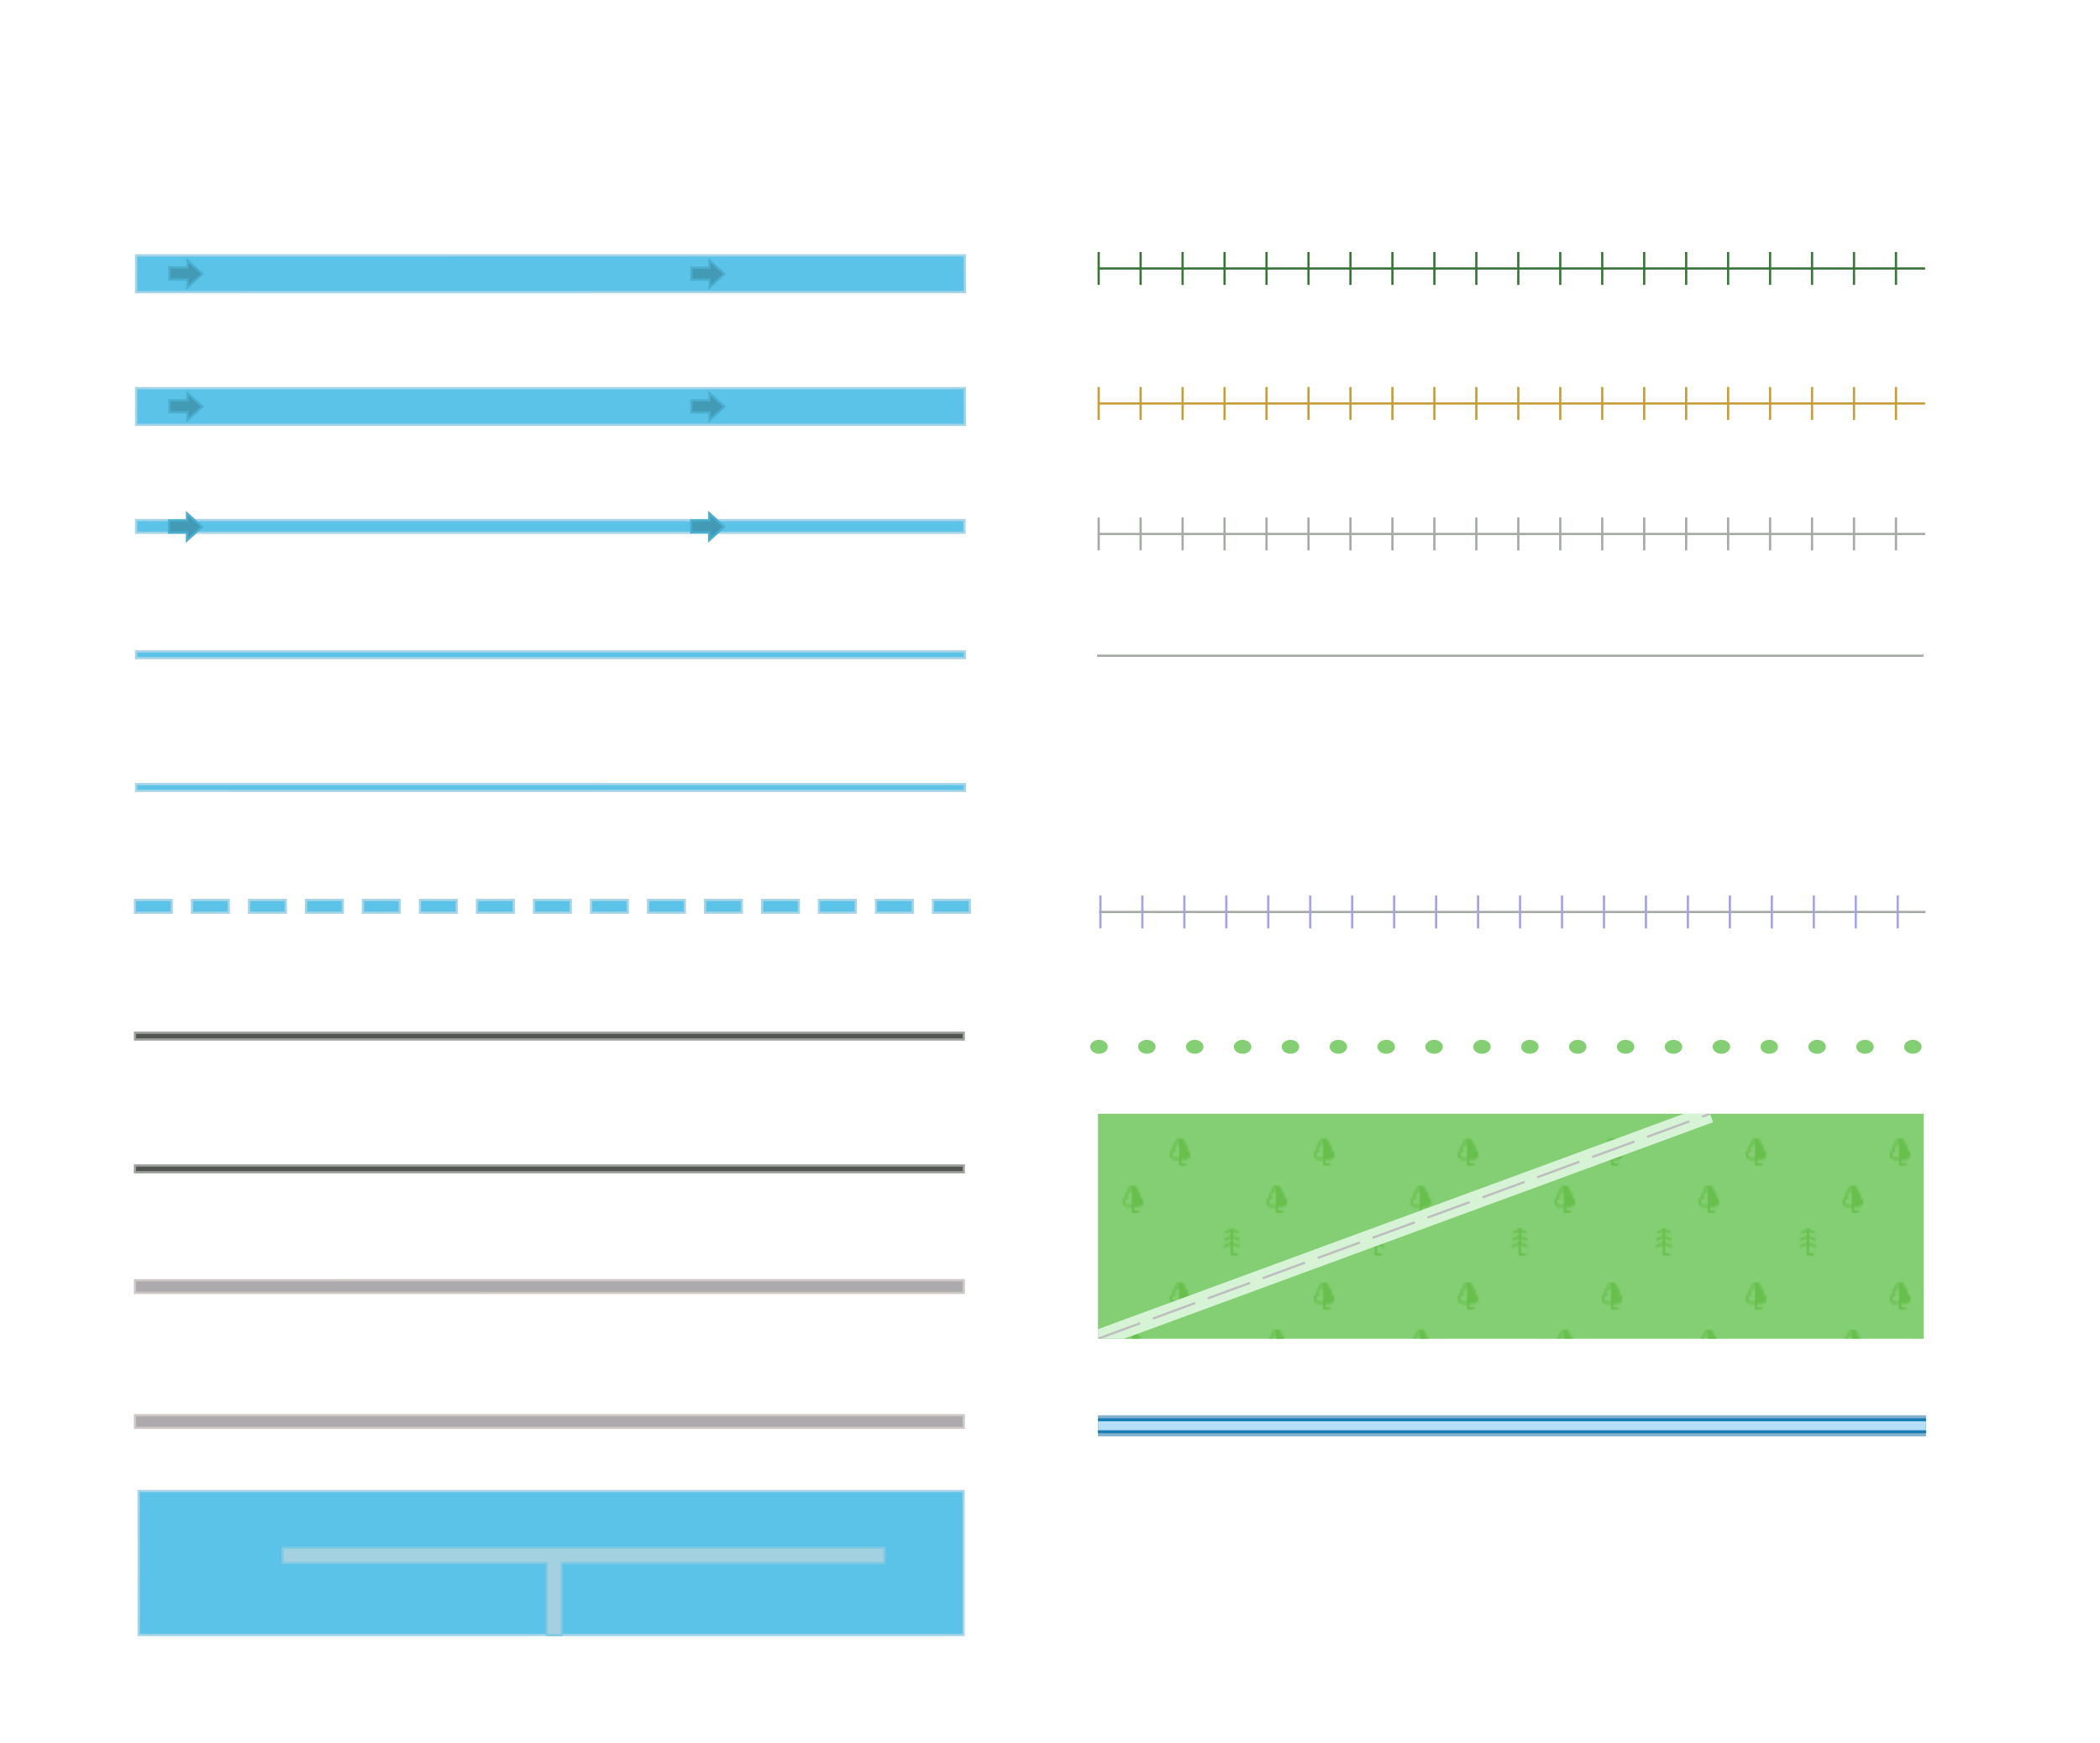 <svg version="1.1" viewBox="0 0 933.333 774.667" xmlns="http://www.w3.org/2000/svg">
 <defs>
  <pattern id="logoPattern" width="64" height="64" patternUnits="userSpaceOnUse">
   <g transform="translate(-.499 .465)" fill="none" stroke="#67bf4c" stroke-linecap="round">
    <path d="m60 51.035v11h2.307"/>
    <path d="m57.331 52.367 2.669-1.331 2.655 1.327"/>
    <path d="m56.894 55.513 3.106-1.477 3.107 1.477"/>
    <path d="m56.688 58.546 3.312-1.546 3.313 1.546"/>
   </g>
   <g transform="translate(-11.508 -.975)">
    <path d="m27.005 33.474v11h2.387" fill="none" stroke="#67bf4c" stroke-linecap="round"/>
    <path d="m26.567 33.457c-0.657 0-1.191.626-1.191 1.398 0 .286.076.565.215.799-.046 0-.092 0-.139-.01-0.73 0-1.324.696-1.324 1.555 0 .405.133.794.373 1.084-0.868 0-1.572.829-1.572 1.85 0 1.022.705 1.85 1.574 1.85.722 0 2.439-.012 2.482-.012h0.032c0.043 0 1.76.012 2.482.012.869 0 1.574-.828 1.574-1.85 0-1.02-.704-1.849-1.572-1.85.24-.29.373-.679.373-1.084 0-.859-.594-1.555-1.324-1.555-0.047 0-.093 0-.139.01.139-.234.214-.513.214-.799 0-.773-.534-1.399-1.191-1.399-0.634 0-.446.015-.434.016.013 0 .2-.016-.434-.016z" fill="none" stroke="#67bf4c" stroke-linejoin="round"/>
    <path d="m27.005 33.474 0.172 8.497s2.082.065 2.323 0c.241-.065 1.732-1 1.732-1s.216-1.329 0-1.544c-.216-.216-.833-.776-.912-.912-.078-.136-.621-.105-.562-.325.059-.219 0-1.219 0-1.219s-0.45-.779-.577-1c-0.128-.22-0.578-1-0.578-1s-0.142-1.295-.363-1.354c-0.22 0-.74-.198-.74-.198l-0.5.054z" fill="#67bf4c"/>
   </g>
   <g transform="translate(9.493 -21.975)">
    <path d="m27.005 33.474v11h2.387" fill="none" stroke="#67bf4c" stroke-linecap="round"/>
    <path d="m26.567 33.457c-0.657 0-1.191.626-1.191 1.398 0 .286.076.565.215.799-.046 0-.092 0-.139-.01-0.73 0-1.324.696-1.324 1.555 0 .405.133.794.373 1.084-0.868 0-1.572.829-1.572 1.85 0 1.022.705 1.85 1.574 1.85.722 0 2.439-.012 2.482-.012h0.032c0.043 0 1.76.012 2.482.012.869 0 1.574-.828 1.574-1.85 0-1.02-.704-1.849-1.572-1.85.24-.29.373-.679.373-1.084 0-.859-.594-1.555-1.324-1.555-0.047 0-.093 0-.139.01.139-.234.214-.513.214-.799 0-.773-.534-1.399-1.191-1.399-0.634 0-.446.015-.434.016.013 0 .2-.016-.434-.016z" fill="none" stroke="#67bf4c" stroke-linejoin="round"/>
    <path d="m27.005 33.474 0.172 8.497s2.082.065 2.323 0c.241-.065 1.732-1 1.732-1s.216-1.329 0-1.544c-.216-.216-.833-.776-.912-.912-.078-.136-.621-.105-.562-.325.059-.219 0-1.219 0-1.219s-0.45-.779-.577-1c-0.128-.22-0.578-1-0.578-1s-0.142-1.295-.363-1.354c-0.22 0-.74-.198-.74-.198l-0.5.054z" fill="#67bf4c"/>
   </g>
  </pattern>
  <clipPath id="canvas-boundary">
   <rect width="367" height="100"/>
  </clipPath>
 </defs>
 <g id="River" transform="translate(60,113)">
  <path d="m0.501 0.505 368.32-4e-3 0.027 16.325-368.341 0.011z" fill="#5ac3e7" stroke="#a5d3e7"/>
  <path d="m23.327 5.874v-3.135l6.624 5.968-6.647 6.006 0.053-3.472h-8.049l-6.28e-4 -5.361z" fill="#429ab5" stroke="#4aaece"/>
  <path d="m255.336 5.932v-3.135l6.624 5.968-6.647 6.006 0.053-3.472h-8.049l-6.2e-4 -5.361z" fill="#429ab5" stroke="#4aaece"/>
 </g>
 <g id="Canal" transform="translate(60,172)">
  <path d="m0.501 0.505 368.32-4e-3 0.027 16.325-368.341 0.011z" fill="#5ac3e7" stroke="#a5d3e7"/>
  <path d="m23.327 5.874v-3.135l6.624 5.968-6.647 6.006 0.053-3.472h-8.049l-6.28e-4 -5.361z" fill="#429ab5" stroke="#4aaece"/>
  <path d="m255.336 5.932v-3.135l6.624 5.968-6.647 6.006 0.053-3.472h-8.049l-6.2e-4 -5.361z" fill="#429ab5" stroke="#4aaece"/>
 </g>
 <g id="Stream" transform="translate(60,227)">
  <path d="m0.501 4.16h368.148v5.62h-368.148z" fill="#5ac3e7" stroke="#a5d3e7"/>
  <path d="m23.121 4.321v-3.135l6.624 5.968-6.647 6.006 0.053-3.472h-8.049l-6.28e-4 -5.361z" fill="#429ab5" stroke="#4aaece"/>
  <path d="m255.232 4.261v-3.135l6.624 5.968-6.647 6.006 0.053-3.472h-8.049l-6.3e-4 -5.361z" fill="#429ab5" stroke="#4aaece"/>
 </g>
 <g id="Drain" transform="translate(60,289)">
  <path d="m0.501 0.506 368.325-5e-3 8e-3 2.993-368.333-4e-3z" fill="#5ac3e7" stroke="#a5d3e7"/>
 </g>
 <g id="Ditch" transform="translate(60,348)">
  <path d="m0.501 0.506 368.325-5e-3 8e-3 2.993-368.333-4e-3z" fill="#5ac3e7" stroke="#a5d3e7"/>
 </g>
 <g id="Intermittent stream" transform="translate(60,400)" fill="#5ac3e7" stroke="#a5d3e7">
  <path d="m0 0h16.322v5.646h-16.331z"/>
  <path d="m25.345-0.014h16.322v5.646h-16.331z"/>
  <path d="m50.692 0h16.322v5.646h-16.331z"/>
  <path d="m76.037-0.014h16.322v5.646h-16.331z"/>
  <path d="m101.31 0h16.322v5.646h-16.331z"/>
  <path d="m126.655-0.014h16.322v5.646h-16.331z"/>
  <path d="m152.002 0h16.322v5.646h-16.331z"/>
  <path d="m177.347-0.014h16.322v5.646h-16.331z"/>
  <path d="m202.689 0h16.322v5.646h-16.331z"/>
  <path d="m228.033-0.014h16.322v5.646h-16.331z"/>
  <path d="m253.38 0h16.322v5.646h-16.331z"/>
  <path d="m278.725-0.014h16.322v5.646h-16.331z"/>
  <path d="m304 0h16.322v5.646h-16.331z"/>
  <path d="m329.345-0.014h16.322v5.646h-16.331z"/>
  <path d="m354.692 0h16.322v5.646h-16.331z"/>
 </g>
 <g id="Dam" transform="translate(60,459)">
  <path d="m0 0h368.325v2.993h-368.325z" fill="#525552" stroke="#9c9e9c"/>
 </g>
 <g id="Weir" transform="translate(60,518)">
  <path d="m0 0h368.325v2.993h-368.325z" fill="#525552" stroke="#9c9e9c"/>
 </g>
 <g id="Groyne" transform="translate(60,569)">
  <path d="m0 0 368.325-5e-3 8e-3 5.606-368.333-4e-3z" fill="#adaaad" stroke="#cec7c6"/>
 </g>
 <g id="Breakwater" transform="translate(60,629)">
  <path d="m0 0 368.325-5e-3 8e-3 5.606-368.333-4e-3z" fill="#adaaad" stroke="#cec7c6"/>
 </g>
 <g id="Pier" transform="translate(61.61,662.692)">
  <path d="m0 0h366.643v63.969h-366.609z" fill="#5ac3e7" stroke="#a5d3e7"/>
  <path d="m63.979 25.235h267.518v6.761h-143.454v31.997h-6.629v-32.041h-117.435z" fill="#a4d1df" stroke="#7fc9e3"/>
 </g>
 <g id="Cliff" transform="translate(488.301,112)" fill="none" stroke="#397539">
  <path d="m0 7.324h367.298"/>
  <path d="m0 0v14.625"/>
  <path d="m18.65 0v14.625"/>
  <path d="m37.3 0v14.625"/>
  <path d="m55.95 0v14.625"/>
  <path d="m74.6 0v14.625"/>
  <path d="m93.25 0v14.625"/>
  <path d="m111.9 0v14.625"/>
  <path d="m130.55 0v14.625"/>
  <path d="m149.2 0v14.625"/>
  <path d="m167.85 0v14.625"/>
  <path d="m186.5 0v14.625"/>
  <path d="m205.15 0v14.625"/>
  <path d="m223.8 0v14.625"/>
  <path d="m242.45 0v14.625"/>
  <path d="m261.1 0v14.625"/>
  <path d="m279.75 0v14.625"/>
  <path d="m298.4 0v14.625"/>
  <path d="m317.05 0v14.625"/>
  <path d="m335.7 0v14.625"/>
  <path d="m354.35 0v14.625"/>
 </g>
 <g id="Slope" transform="translate(488.301,172)" fill="none" stroke="#c69e39">
  <path d="m0 7.324h367.298"/>
  <path d="m0 0v14.625"/>
  <path d="m18.65 0v14.625"/>
  <path d="m37.3 0v14.625"/>
  <path d="m55.95 0v14.625"/>
  <path d="m74.6 0v14.625"/>
  <path d="m93.25 0v14.625"/>
  <path d="m111.9 0v14.625"/>
  <path d="m130.55 0v14.625"/>
  <path d="m149.2 0v14.625"/>
  <path d="m167.85 0v14.625"/>
  <path d="m186.5 0v14.625"/>
  <path d="m205.15 0v14.625"/>
  <path d="m223.8 0v14.625"/>
  <path d="m242.45 0v14.625"/>
  <path d="m261.1 0v14.625"/>
  <path d="m279.75 0v14.625"/>
  <path d="m298.4 0v14.625"/>
  <path d="m317.05 0v14.625"/>
  <path d="m335.7 0v14.625"/>
  <path d="m354.35 0v14.625"/>
 </g>
 <g id="Earth bank" transform="translate(488.301,230)" fill="none" stroke="#a5aaa5">
  <path d="m0 7.324h367.298"/>
  <path d="m0 0v14.625"/>
  <path d="m18.65 0v14.625"/>
  <path d="m37.3 0v14.625"/>
  <path d="m55.95 0v14.625"/>
  <path d="m74.6 0v14.625"/>
  <path d="m93.25 0v14.625"/>
  <path d="m111.9 0v14.625"/>
  <path d="m130.55 0v14.625"/>
  <path d="m149.2 0v14.625"/>
  <path d="m167.85 0v14.625"/>
  <path d="m186.5 0v14.625"/>
  <path d="m205.15 0v14.625"/>
  <path d="m223.8 0v14.625"/>
  <path d="m242.45 0v14.625"/>
  <path d="m261.1 0v14.625"/>
  <path d="m279.75 0v14.625"/>
  <path d="m298.4 0v14.625"/>
  <path d="m317.05 0v14.625"/>
  <path d="m335.7 0v14.625"/>
  <path d="m354.35 0v14.625"/>
 </g>
 <g id="Ridge" transform="translate(487.587,291.44)" fill="none" stroke="#a5aaa5">
  <path d="m0 0h367.298"/>
 </g>
 <g id="Waterfall" transform="translate(488.5,398)" fill="none">
  <path d="m0 7.324h367.298" stroke="#a5aaa5"/>
  <path d="m0.574 0v14.625" stroke="#a5a2e7"/>
  <path d="m19.224 0v14.625" stroke="#a5a2e7"/>
  <path d="m37.874 0v14.625" stroke="#a5a2e7"/>
  <path d="m56.524 0v14.625" stroke="#a5a2e7"/>
  <path d="m75.174 0v14.625" stroke="#a5a2e7"/>
  <path d="m93.824 0v14.625" stroke="#a5a2e7"/>
  <path d="m112.474 0v14.625" stroke="#a5a2e7"/>
  <path d="m131.124 0v14.625" stroke="#a5a2e7"/>
  <path d="m149.774 0v14.625" stroke="#a5a2e7"/>
  <path d="m168.424 0v14.625" stroke="#a5a2e7"/>
  <path d="m187.074 0v14.625" stroke="#a5a2e7"/>
  <path d="m205.724 0v14.625" stroke="#a5a2e7"/>
  <path d="m224.374 0v14.625" stroke="#a5a2e7"/>
  <path d="m243.024 0v14.625" stroke="#a5a2e7"/>
  <path d="m261.674 0v14.625" stroke="#a5a2e7"/>
  <path d="m280.324 0v14.625" stroke="#a5a2e7"/>
  <path d="m298.974 0v14.625" stroke="#a5a2e7"/>
  <path d="m317.624 0v14.625" stroke="#a5a2e7"/>
  <path d="m336.274 0v14.625" stroke="#a5a2e7"/>
  <path d="m354.924 0v14.625" stroke="#a5a2e7"/>
 </g>
 <g id="Tree row" transform="translate(488.434,462.154)" fill="#84cf73">
  <ellipse cy="3.094" rx="3.889" ry="3.094"/>
  <ellipse cx="21.278" cy="3.094" rx="3.889" ry="3.094"/>
  <ellipse cx="42.556" cy="3.094" rx="3.889" ry="3.094"/>
  <ellipse cx="63.835" cy="3.094" rx="3.889" ry="3.094"/>
  <ellipse cx="85.113" cy="3.094" rx="3.889" ry="3.094"/>
  <ellipse cx="106.391" cy="3.094" rx="3.889" ry="3.094"/>
  <ellipse cx="127.669" cy="3.094" rx="3.889" ry="3.094"/>
  <ellipse cx="148.947" cy="3.094" rx="3.889" ry="3.094"/>
  <ellipse cx="170.225" cy="3.094" rx="3.889" ry="3.094"/>
  <ellipse cx="191.504" cy="3.094" rx="3.889" ry="3.094"/>
  <ellipse cx="212.782" cy="3.094" rx="3.889" ry="3.094"/>
  <ellipse cx="234.06" cy="3.094" rx="3.889" ry="3.094"/>
  <ellipse cx="255.338" cy="3.094" rx="3.889" ry="3.094"/>
  <ellipse cx="276.616" cy="3.094" rx="3.889" ry="3.094"/>
  <ellipse cx="297.894" cy="3.094" rx="3.889" ry="3.094"/>
  <ellipse cx="319.173" cy="3.094" rx="3.889" ry="3.094"/>
  <ellipse cx="340.451" cy="3.094" rx="3.889" ry="3.094"/>
  <ellipse cx="361.729" cy="3.094" rx="3.889" ry="3.094"/>
 </g>
 <g id="Water slide" transform="translate(488,629)">
  <rect width="368" height="9.375" fill="#84b2ce"/>
  <rect y="1.341" width="368" height="6.675" fill="#187db5"/>
  <rect y="2.675" width="368" height="3.997" fill="#b5dff7"/>
 </g>
 <g id="Cutline" transform="translate(488,495)">
  <rect width="367" height="100" fill="#84cf73"/>
  <rect width="367" height="100" fill="url(#logoPattern)"/>
  <g clip-path="url(#canvas-boundary)">
   <line x2="272" y1="100" stroke="#d6f3d6" stroke-width="8"/>
   <line x2="272" y1="100" stroke="#bdbebd" stroke-dasharray="20, 6"/>
  </g>
 </g>
</svg>
